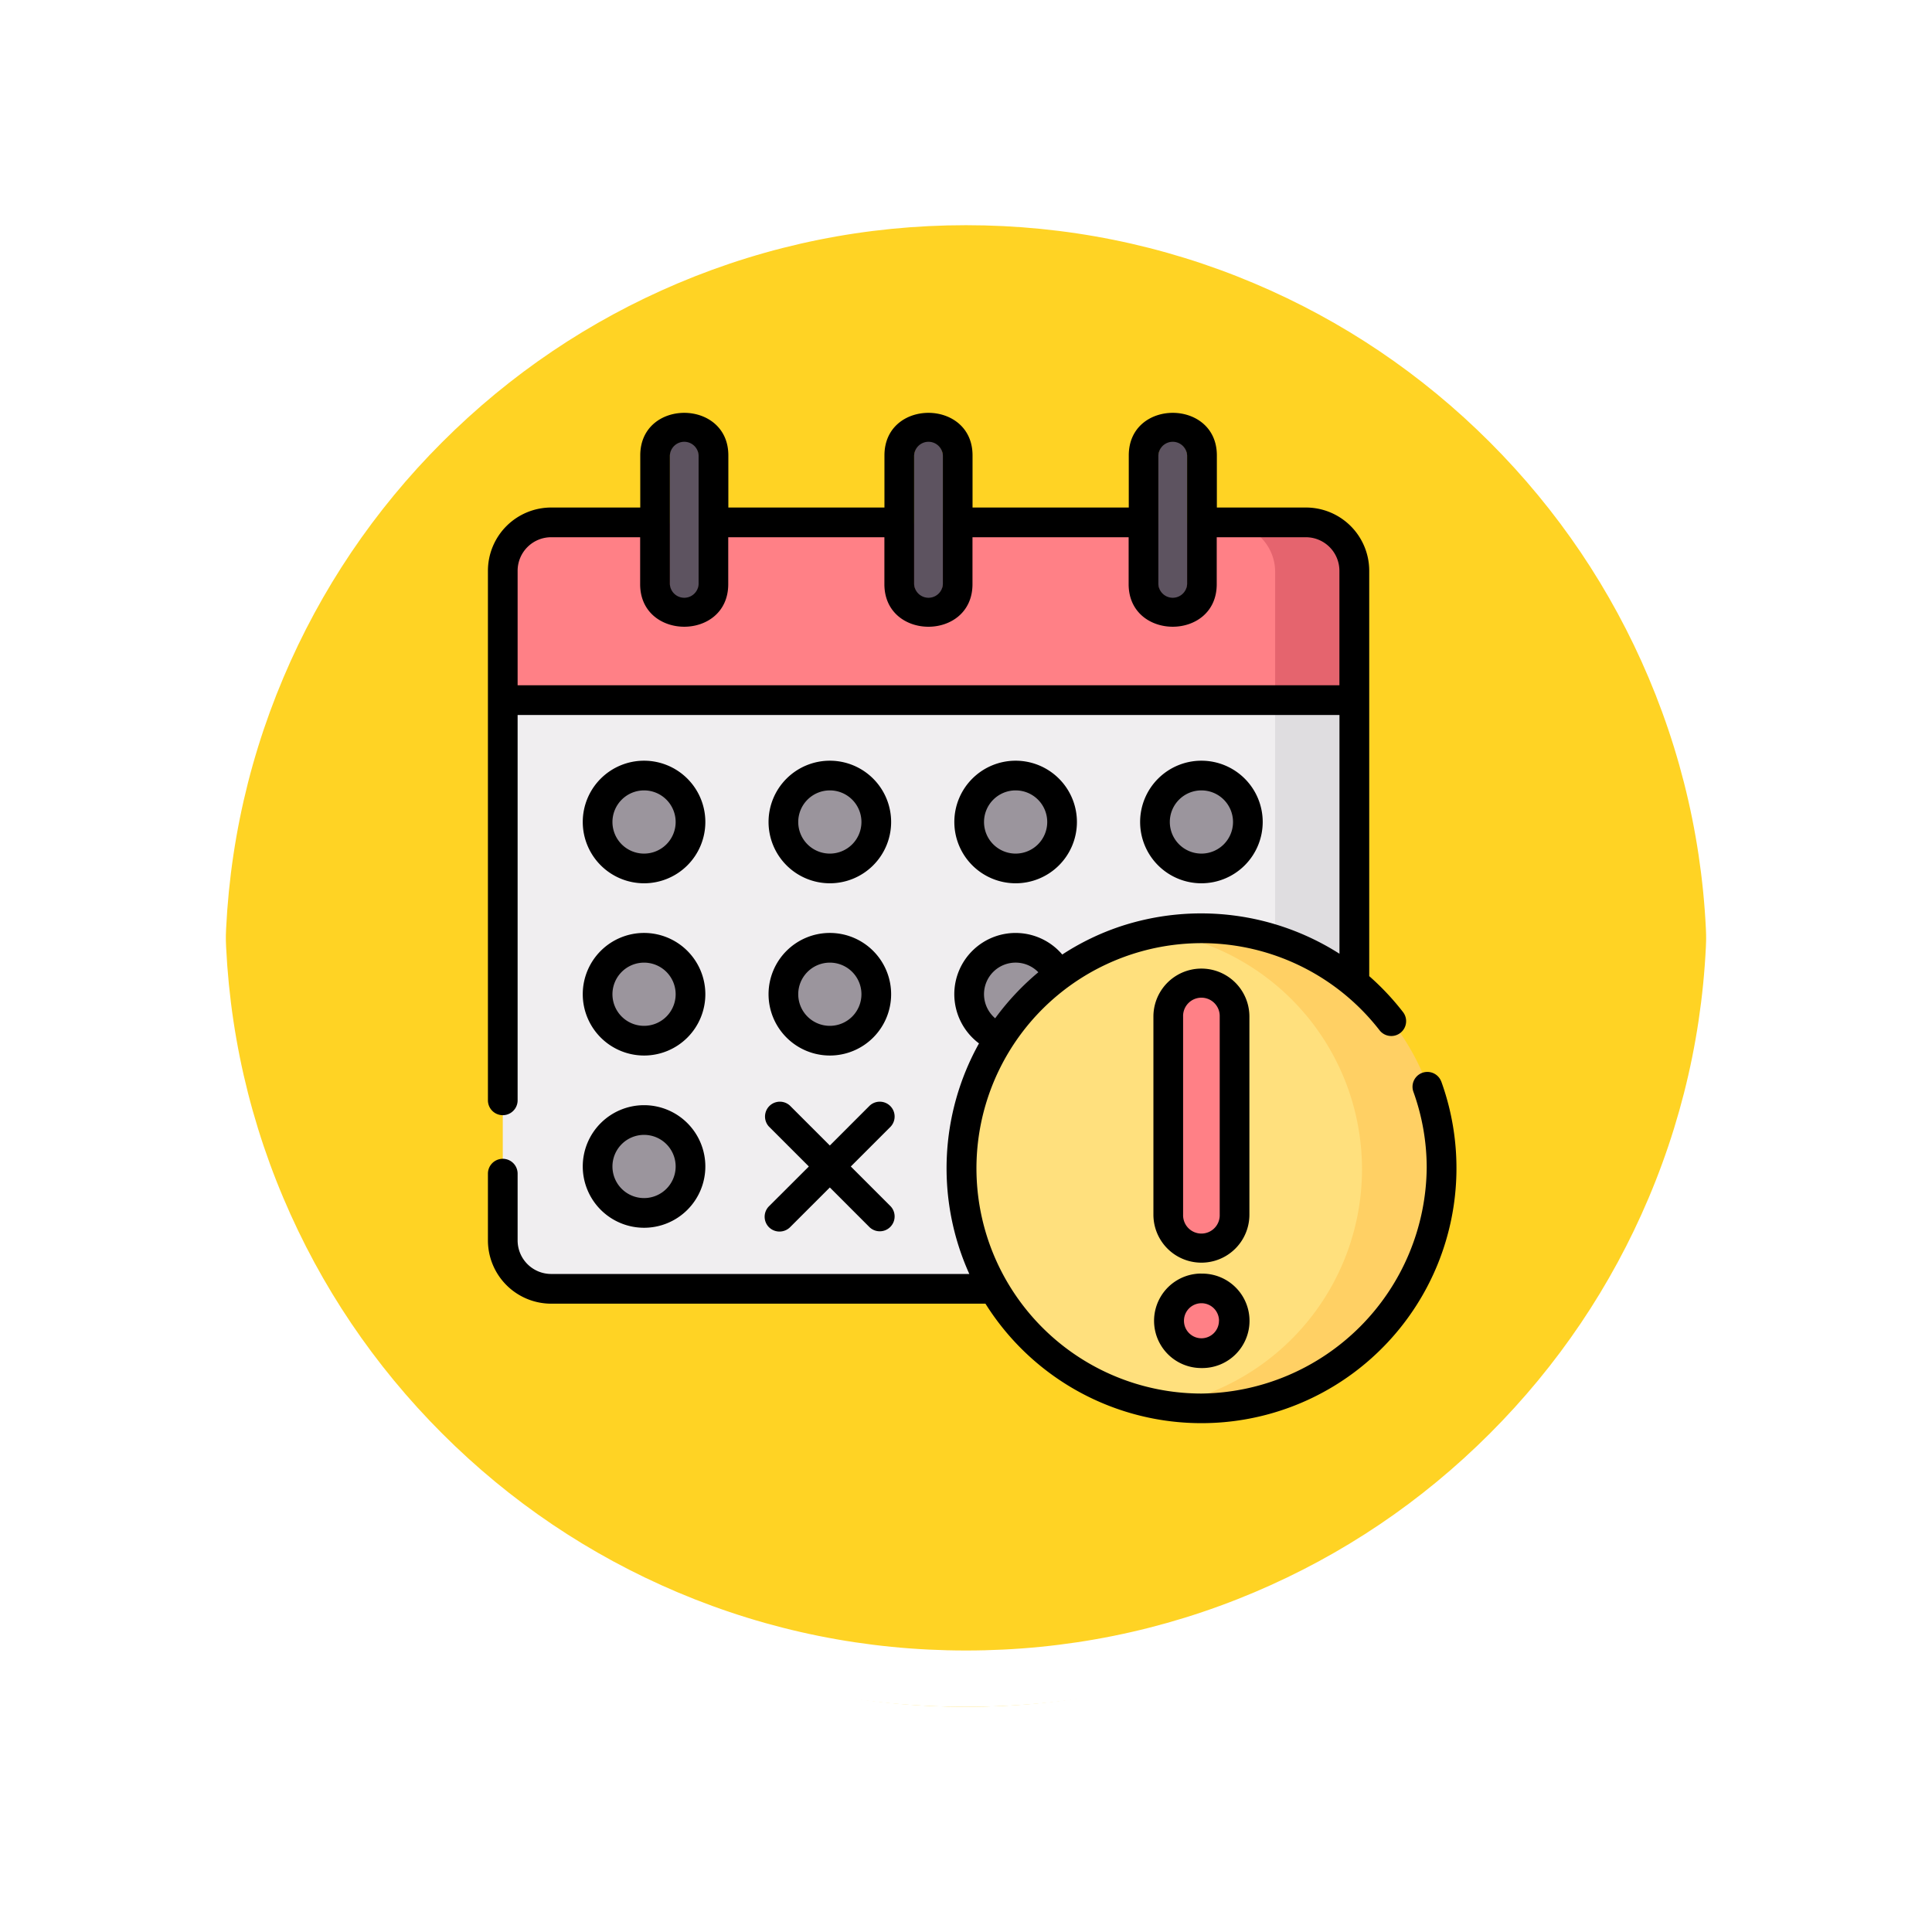 <svg xmlns="http://www.w3.org/2000/svg" xmlns:xlink="http://www.w3.org/1999/xlink" width="102.949" height="102.949" viewBox="0 0 102.949 102.949">
  <defs>
    <filter id="Trazado_874925" x="0" y="0" width="102.949" height="102.949" filterUnits="userSpaceOnUse">
      <feOffset dy="3" input="SourceAlpha"/>
      <feGaussianBlur stdDeviation="3" result="blur"/>
      <feFlood flood-opacity="0.161"/>
      <feComposite operator="in" in2="blur"/>
      <feComposite in="SourceGraphic"/>
    </filter>
  </defs>
  <g id="Grupo_1112534" data-name="Grupo 1112534" transform="translate(-799.551 -2510.766)">
    <g id="Grupo_1111316" data-name="Grupo 1111316" transform="translate(808.551 2516.766)">
      <g id="Grupo_1109835" data-name="Grupo 1109835" transform="translate(0 0)">
        <g id="Grupo_1107913" data-name="Grupo 1107913" transform="translate(0 0)">
          <g transform="matrix(1, 0, 0, 1, -9, -6)" filter="url(#Trazado_874925)">
            <g id="Trazado_874925-2" data-name="Trazado 874925" transform="translate(9 6)" fill="#fc0" opacity="0.859">
              <path d="M 42.474 83.449 C 36.942 83.449 31.576 82.366 26.526 80.23 C 21.647 78.166 17.265 75.212 13.501 71.448 C 9.738 67.685 6.783 63.303 4.719 58.424 C 2.583 53.373 1.5 48.007 1.5 42.475 C 1.5 36.942 2.583 31.576 4.719 26.526 C 6.783 21.647 9.738 17.265 13.501 13.501 C 17.265 9.738 21.647 6.783 26.526 4.719 C 31.576 2.583 36.942 1.5 42.474 1.5 C 48.007 1.5 53.373 2.583 58.423 4.719 C 63.302 6.783 67.684 9.738 71.448 13.501 C 75.211 17.265 78.166 21.647 80.23 26.526 C 82.366 31.576 83.449 36.942 83.449 42.474 C 83.449 48.007 82.366 53.373 80.23 58.424 C 78.166 63.303 75.211 67.685 71.448 71.448 C 67.684 75.212 63.302 78.166 58.423 80.23 C 53.373 82.366 48.007 83.449 42.474 83.449 Z" stroke="none"/>
              <path d="M 42.474 3 C 37.144 3 31.975 4.043 27.11 6.101 C 22.41 8.089 18.188 10.936 14.562 14.562 C 10.936 18.188 8.089 22.41 6.101 27.11 C 4.043 31.975 3 37.144 3 42.475 C 3 47.805 4.043 52.975 6.101 57.839 C 8.089 62.539 10.936 66.761 14.562 70.387 C 18.188 74.014 22.41 76.86 27.11 78.848 C 31.975 80.906 37.144 81.949 42.474 81.949 C 47.805 81.949 52.974 80.906 57.839 78.848 C 62.539 76.86 66.761 74.014 70.387 70.387 C 74.013 66.761 76.86 62.539 78.848 57.839 C 80.906 52.975 81.949 47.805 81.949 42.474 C 81.949 37.144 80.906 31.975 78.848 27.11 C 76.86 22.41 74.013 18.188 70.387 14.562 C 66.761 10.936 62.539 8.089 57.839 6.101 C 52.974 4.043 47.805 3 42.474 3 M 42.474 -7.62939453125e-06 C 65.932 -7.62939453125e-06 84.949 19.016 84.949 42.474 L 84.949 42.475 C 84.949 65.933 65.932 84.949 42.474 84.949 C 19.016 84.949 0 65.933 0 42.475 L 0 42.474 C 0 19.016 19.016 -7.62939453125e-06 42.474 -7.62939453125e-06 Z" stroke="none" fill="#fff"/>
            </g>
          </g>
          <g id="Trazado_874923" data-name="Trazado 874923" transform="translate(0 0)" fill="none">
            <path d="M42.474,0A42.474,42.474,0,0,1,84.949,42.474h0A42.474,42.474,0,0,1,0,42.475H0A42.474,42.474,0,0,1,42.474,0Z" stroke="none"/>
            <path d="M 42.474 3 C 37.144 3 31.975 4.043 27.11 6.101 C 22.41 8.089 18.188 10.936 14.562 14.562 C 10.936 18.188 8.089 22.41 6.101 27.11 C 4.043 31.975 3 37.144 3 42.475 C 3 47.805 4.043 52.975 6.101 57.839 C 8.089 62.539 10.936 66.761 14.562 70.387 C 18.188 74.014 22.41 76.86 27.11 78.848 C 31.975 80.906 37.144 81.949 42.474 81.949 C 47.805 81.949 52.974 80.906 57.839 78.848 C 62.539 76.86 66.761 74.014 70.387 70.387 C 74.013 66.761 76.86 62.539 78.848 57.839 C 80.906 52.975 81.949 47.805 81.949 42.474 C 81.949 37.144 80.906 31.975 78.848 27.11 C 76.86 22.41 74.013 18.188 70.387 14.562 C 66.761 10.936 62.539 8.089 57.839 6.101 C 52.974 4.043 47.805 3 42.474 3 M 42.474 -7.62939453125e-06 C 65.932 -7.62939453125e-06 84.949 19.016 84.949 42.474 L 84.949 42.475 C 84.949 65.933 65.932 84.949 42.474 84.949 C 19.016 84.949 0 65.933 0 42.475 L 0 42.474 C 0 19.016 19.016 -7.62939453125e-06 42.474 -7.62939453125e-06 Z" stroke="none" fill="#fff"/>
          </g>
        </g>
      </g>
    </g>
    <g id="Grupo_1115587" data-name="Grupo 1115587" transform="translate(814.962 2532.765)">
      <g id="Grupo_1115597" data-name="Grupo 1115597" transform="translate(11.38 1.504)">
        <g id="Grupo_1115588" data-name="Grupo 1115588" transform="translate(0 4.384)">
          <g id="Grupo_1115587-2" data-name="Grupo 1115587">
            <path id="Trazado_908254" data-name="Trazado 908254" d="M63.463,94.1a2.586,2.586,0,0,1-2.578,2.578H20.667A2.586,2.586,0,0,1,18.089,94.1V58.423a2.586,2.586,0,0,1,2.578-2.578H60.885a2.586,2.586,0,0,1,2.578,2.578Z" transform="translate(-18.089 -55.845)" fill="#f0eef0"/>
          </g>
        </g>
        <path id="Trazado_908255" data-name="Trazado 908255" d="M388.178,55.845H383.96a2.586,2.586,0,0,1,2.578,2.578V94.1a2.586,2.586,0,0,1-2.578,2.578h4.218a2.586,2.586,0,0,0,2.578-2.578V58.423A2.586,2.586,0,0,0,388.178,55.845Z" transform="translate(-345.381 -51.461)" fill="#dfdde0"/>
        <g id="Grupo_1115590" data-name="Grupo 1115590" transform="translate(0 4.384)">
          <g id="Grupo_1115589" data-name="Grupo 1115589">
            <path id="Trazado_908256" data-name="Trazado 908256" d="M63.463,58.423a2.586,2.586,0,0,0-2.578-2.578H20.667a2.586,2.586,0,0,0-2.578,2.578v6.891H63.463Z" transform="translate(-18.089 -55.845)" fill="#ff8086"/>
          </g>
        </g>
        <path id="Trazado_908257" data-name="Trazado 908257" d="M388.178,55.845H383.96a2.586,2.586,0,0,1,2.578,2.578v6.891h4.218V58.423A2.586,2.586,0,0,0,388.178,55.845Z" transform="translate(-345.381 -51.461)" fill="#e5646e"/>
        <g id="Grupo_1115591" data-name="Grupo 1115591" transform="translate(8.905)">
          <path id="Trazado_908258" data-name="Trazado 908258" d="M103.309,14.264a.766.766,0,0,0-.765.765v6.858a.765.765,0,0,0,1.53,0V15.029A.766.766,0,0,0,103.309,14.264Z" transform="translate(-102.544 -14.264)" fill="#5d5360"/>
          <path id="Trazado_908259" data-name="Trazado 908259" d="M226.738,14.264a.766.766,0,0,0-.765.765v6.858a.765.765,0,0,0,1.53,0V15.029A.766.766,0,0,0,226.738,14.264Z" transform="translate(-212.958 -14.264)" fill="#5d5360"/>
          <path id="Trazado_908260" data-name="Trazado 908260" d="M350.168,14.264a.766.766,0,0,0-.765.765v6.858a.765.765,0,0,0,1.53,0V15.029A.766.766,0,0,0,350.168,14.264Z" transform="translate(-323.373 -14.264)" fill="#5d5360"/>
          <path id="Trazado_908261" data-name="Trazado 908261" d="M104.074,21.888a.765.765,0,0,1-1.53,0V15.03a.765.765,0,0,1,1.53,0Z" transform="translate(-102.544 -14.265)" fill="#5d5360"/>
        </g>
        <circle id="Elipse_11724" data-name="Elipse 11724" cx="2.475" cy="2.475" r="2.475" transform="translate(24.853 27.001)" fill="#9b959d"/>
        <g id="Grupo_1115596" data-name="Grupo 1115596" transform="translate(24.389 25.962)">
          <g id="Grupo_1115592" data-name="Grupo 1115592" transform="translate(0 0)">
            <ellipse id="Elipse_11725" data-name="Elipse 11725" cx="12.797" cy="12.795" rx="12.797" ry="12.795" transform="translate(0 0.087) rotate(-0.195)" fill="#ffe07d"/>
          </g>
          <path id="Trazado_908262" data-name="Trazado 908262" d="M353.212,260.914a12.881,12.881,0,0,0-2.066.174,12.8,12.8,0,0,1,0,25.242,12.8,12.8,0,1,0,2.066-25.415Z" transform="translate(-340.417 -260.869)" fill="#ffd064"/>
          <g id="Grupo_1115595" data-name="Grupo 1115595" transform="translate(11.072 2.99)">
            <g id="Grupo_1115593" data-name="Grupo 1115593" transform="translate(0.034 16.247)">
              <ellipse id="Elipse_11726" data-name="Elipse 11726" cx="1.725" cy="1.725" rx="1.725" ry="1.725" transform="translate(0 0.011) rotate(-0.189)" fill="#ff8086"/>
            </g>
            <g id="Grupo_1115594" data-name="Grupo 1115594">
              <path id="Trazado_908263" data-name="Trazado 908263" d="M357.927,301.16a1.767,1.767,0,0,1-1.766,1.767h0a1.767,1.767,0,0,1-1.767-1.767V290.606a1.767,1.767,0,0,1,1.767-1.767h0a1.767,1.767,0,0,1,1.766,1.767Z" transform="translate(-354.394 -288.839)" fill="#ff8086"/>
            </g>
          </g>
        </g>
        <circle id="Elipse_11727" data-name="Elipse 11727" cx="2.475" cy="2.475" r="2.475" transform="translate(5.053 17.823)" fill="#9b959d"/>
        <circle id="Elipse_11728" data-name="Elipse 11728" cx="2.475" cy="2.475" r="2.475" transform="translate(14.953 17.823)" fill="#9b959d"/>
        <circle id="Elipse_11729" data-name="Elipse 11729" cx="2.475" cy="2.475" r="2.475" transform="translate(24.853 17.823)" fill="#9b959d"/>
        <circle id="Elipse_11730" data-name="Elipse 11730" cx="2.475" cy="2.475" r="2.475" transform="translate(34.753 17.823)" fill="#9b959d"/>
        <circle id="Elipse_11731" data-name="Elipse 11731" cx="2.475" cy="2.475" r="2.475" transform="translate(5.053 27.001)" fill="#9b959d"/>
        <circle id="Elipse_11732" data-name="Elipse 11732" cx="2.475" cy="2.475" r="2.475" transform="translate(14.953 27.001)" fill="#9b959d"/>
        <circle id="Elipse_11733" data-name="Elipse 11733" cx="2.475" cy="2.475" r="2.475" transform="translate(5.053 36.179)" fill="#9b959d"/>
      </g>
      <g id="Grupo_1115598" data-name="Grupo 1115598" transform="translate(10.589 0)">
        <path id="Trazado_908264" data-name="Trazado 908264" d="M61.777,182.326a3.266,3.266,0,1,0-3.266-3.266A3.27,3.27,0,0,0,61.777,182.326Zm0-4.95a1.684,1.684,0,1,1-1.684,1.684A1.686,1.686,0,0,1,61.777,177.376Z" transform="translate(-53.458 -157.258)"/>
        <path id="Trazado_908265" data-name="Trazado 908265" d="M155.666,182.326a3.266,3.266,0,1,0-3.266-3.266A3.269,3.269,0,0,0,155.666,182.326Zm0-4.95a1.684,1.684,0,1,1-1.684,1.684A1.686,1.686,0,0,1,155.666,177.376Z" transform="translate(-137.447 -157.258)"/>
        <path id="Trazado_908266" data-name="Trazado 908266" d="M249.554,182.326a3.266,3.266,0,1,0-3.266-3.266A3.269,3.269,0,0,0,249.554,182.326Zm0-4.95a1.684,1.684,0,1,1-1.684,1.684A1.686,1.686,0,0,1,249.554,177.376Z" transform="translate(-221.435 -157.258)"/>
        <path id="Trazado_908267" data-name="Trazado 908267" d="M346.709,179.06a3.266,3.266,0,1,0-3.266,3.266A3.269,3.269,0,0,0,346.709,179.06Zm-4.95,0a1.684,1.684,0,1,1,1.684,1.684A1.686,1.686,0,0,1,341.759,179.06Z" transform="translate(-305.424 -157.258)"/>
        <path id="Trazado_908268" data-name="Trazado 908268" d="M61.777,269.369a3.266,3.266,0,1,0-3.266-3.266A3.27,3.27,0,0,0,61.777,269.369Zm0-4.95a1.684,1.684,0,1,1-1.684,1.684A1.686,1.686,0,0,1,61.777,264.419Z" transform="translate(-53.458 -235.123)"/>
        <path id="Trazado_908269" data-name="Trazado 908269" d="M155.666,269.369A3.266,3.266,0,1,0,152.4,266.1,3.27,3.27,0,0,0,155.666,269.369Zm0-4.95a1.684,1.684,0,1,1-1.684,1.684A1.686,1.686,0,0,1,155.666,264.419Z" transform="translate(-137.447 -235.123)"/>
        <path id="Trazado_908270" data-name="Trazado 908270" d="M61.777,356.411a3.266,3.266,0,1,0-3.266-3.266A3.27,3.27,0,0,0,61.777,356.411Zm0-4.95a1.684,1.684,0,1,1-1.684,1.684A1.686,1.686,0,0,1,61.777,351.461Z" transform="translate(-53.458 -312.987)"/>
        <path id="Trazado_908271" data-name="Trazado 908271" d="M150.66,354.621a.8.8,0,0,0,1.118,0L153.9,352.5l2.122,2.122a.791.791,0,0,0,1.118-1.118l-2.122-2.122,2.122-2.122a.791.791,0,0,0-1.118-1.118l-2.122,2.122-2.122-2.122a.791.791,0,0,0-1.118,1.118l2.122,2.122L150.66,353.5A.791.791,0,0,0,150.66,354.621Z" transform="translate(-135.682 -311.223)"/>
        <path id="Trazado_908272" data-name="Trazado 908272" d="M61.386,35.626a.791.791,0,0,0-1.487.539,11.969,11.969,0,0,1,.714,4.049A12.146,12.146,0,0,1,48.607,52.258,12,12,0,1,1,58.1,32.9a.791.791,0,0,0,1.25-.97,13.8,13.8,0,0,0-1.8-1.915V8.414a3.373,3.373,0,0,0-3.369-3.369h-4.75V2.269c0-3.021-4.694-3.03-4.694,0V5.045H36.412V2.269c0-3.021-4.694-3.03-4.694,0V5.045H23.4V2.269c0-3.021-4.694-3.03-4.694,0V5.045H13.958a3.373,3.373,0,0,0-3.369,3.369v28.22a.791.791,0,0,0,1.582,0V16.1H55.964V28.822a13.714,13.714,0,0,0-11.7-1.448,13.462,13.462,0,0,0-3.071,1.49,3.266,3.266,0,0,0-5.753,2.116A3.281,3.281,0,0,0,36.756,33.6a13.678,13.678,0,0,0-.515,12.286H13.958A1.789,1.789,0,0,1,12.171,44.1v-3.56a.791.791,0,0,0-1.582,0V44.1a3.373,3.373,0,0,0,3.369,3.369H37.1a13.588,13.588,0,0,0,24.29-11.838ZM46.315,2.269a.766.766,0,0,1,1.53,0V9.127a.766.766,0,0,1-1.53,0Zm-13.015,0a.766.766,0,0,1,1.53,0V9.127a.766.766,0,0,1-1.53,0Zm-13.015,0a.766.766,0,0,1,1.53,0V9.127a.766.766,0,0,1-1.53,0ZM12.171,14.515v-6.1a1.789,1.789,0,0,1,1.787-1.787H18.7v2.5c0,3.021,4.694,3.03,4.694,0v-2.5h8.321v2.5c0,3.026,4.694,3.026,4.694,0v-2.5h8.321v2.5c0,3.021,4.694,3.03,4.694,0v-2.5h4.75a1.789,1.789,0,0,1,1.787,1.787v6.1H12.171ZM37.023,30.98a1.684,1.684,0,0,1,2.895-1.171,13.816,13.816,0,0,0-2.3,2.453A1.692,1.692,0,0,1,37.023,30.98Z" transform="translate(-10.589 0)"/>
        <path id="Trazado_908273" data-name="Trazado 908273" d="M349.795,434.965A2.516,2.516,0,0,0,349.8,440h.009a2.516,2.516,0,1,0-.017-5.031Zm.943,2.512a.934.934,0,0,1-.931.937h0a.934.934,0,0,1,0-1.868h0a.934.934,0,0,1,.934.931Z" transform="translate(-311.784 -389.101)"/>
        <path id="Trazado_908274" data-name="Trazado 908274" d="M352.009,283.4a2.557,2.557,0,1,0-5.115,0v10.555a2.557,2.557,0,1,0,5.115,0Zm-1.582,10.555a.976.976,0,1,1-1.951,0V283.4a.976.976,0,1,1,1.951,0Z" transform="translate(-311.433 -251.229)"/>
      </g>
    </g>
  </g>
</svg>
